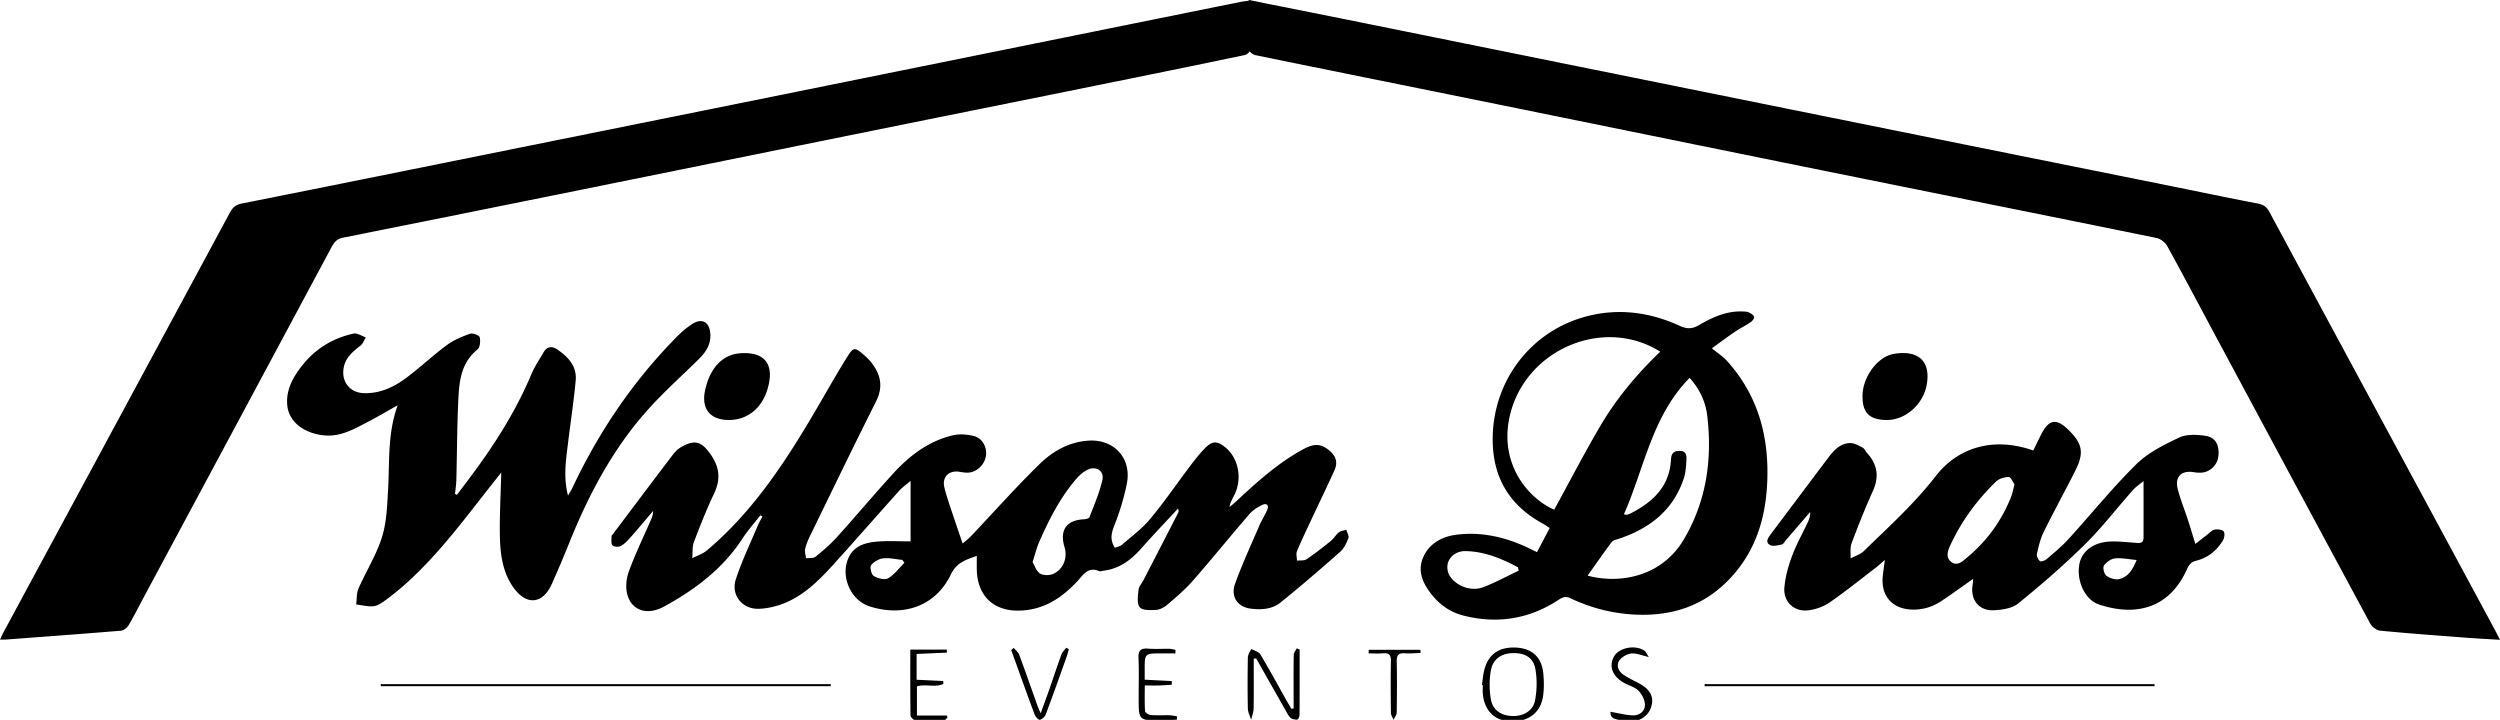 <svg xmlns="http://www.w3.org/2000/svg" width="1467.717" height="422.624" xml:space="preserve"><path fill-rule="evenodd" clip-rule="evenodd" d="M734.462.269c0 9.904.137 19.217-.161 28.516-.042 1.254-2.103 3.241-3.511 3.536-29.247 6.122-58.53 12.078-87.818 18.008-43.766 8.861-87.544 17.659-131.31 26.518-56.782 11.494-113.551 23.042-170.334 34.527a63695.269 63695.269 0 0 1-140.103 28.192c-3.32.663-4.991 2.564-6.5 5.38-36.841 68.79-73.758 137.539-110.657 206.296-2.832 5.276-5.482 10.661-8.55 15.796-.882 1.476-2.862 3.093-4.457 3.227-22.553 1.883-45.125 3.523-67.694 5.212-.818.062-1.646.008-3.367.008.905-1.881 1.514-3.285 2.238-4.627 44.247-82 88.516-163.988 132.712-246.015 1.62-3.007 3.458-4.655 7.032-5.365 52.593-10.452 105.146-21.101 157.708-31.706 49.951-10.078 99.904-20.149 149.853-30.244 50.615-10.23 101.226-20.483 151.838-30.728 42.299-8.563 84.597-17.134 126.898-25.68 1.785-.36 3.613-.503 6.183-.851z"/><path fill-rule="evenodd" clip-rule="evenodd" d="M733.065 0c19.011 3.792 37.088 7.362 55.148 11.008 44.102 8.904 88.196 17.848 132.296 26.769 65.403 13.23 130.805 26.471 196.214 39.677 51.906 10.479 103.823 20.905 155.732 31.369 17.739 3.576 35.448 7.308 53.224 10.696 3.357.641 5.176 2.144 6.725 5.021 29.499 54.791 59.083 109.536 88.642 164.295a174440.41 174440.41 0 0 1 43.606 80.835c.919 1.704 1.774 3.442 3.065 5.956-7.175-.44-13.433-.746-19.678-1.222-16.925-1.288-33.856-2.514-50.748-4.149-2.086-.202-4.741-2.313-5.793-4.261-30.994-57.387-61.824-114.861-92.665-172.33-8.813-16.42-17.475-32.921-26.498-49.223-1.173-2.117-3.905-4.233-6.25-4.712-64.892-13.255-129.837-26.243-194.751-39.391-68.331-13.84-136.635-27.82-204.958-41.698-43.108-8.756-86.236-17.416-129.327-26.259-1.488-.306-3.771-2.097-3.81-3.257-.31-9.456-.174-18.925-.174-29.124zM446.409 302.511c-3.55 4.575-7.437 8.93-10.586 13.765-11.523 17.688-27.826 29.911-45.925 39.808-9.948 5.441-19.002 2.342-21.581-6.926-1.157-4.162-.661-9.427.837-13.555 3.618-9.971 8.26-19.569 12.509-29.309.841-1.929 1.771-3.816 1.771-6.332-4.525 5.315-8.984 10.689-13.61 15.914-1.619 1.828-3.448 3.692-5.571 4.77-1.254.636-4.121.344-4.747-.569-.894-1.304-.424-3.56-.468-5.41-.006-.261.376-.529.576-.795 11.218-14.893 22.403-29.808 33.687-44.65 1.8-2.366 3.679-5.019 6.149-6.466 7.116-4.169 11.176-4.229 16.002 1.702 6.481 7.966 8.339 15.7 3.811 25.23-4.415 9.289-8.224 18.886-11.857 28.516-1.09 2.888-.699 6.336-.986 9.528 2.907-1.525 6.213-2.577 8.662-4.645 28.475-24.033 47.992-54.97 66.445-86.713 5.349-9.202 10.585-18.48 16.28-27.466 3.221-5.083 4.219-4.94 8.905-.93 1.64 1.403 3.259 2.889 4.604 4.566 5.635 7.028 7.423 14.311 3.049 23.023-13.133 26.16-25.866 52.522-38.7 78.832-1.231 2.525-2.377 5.174-2.982 7.895-.378 1.701.334 3.644.557 5.479 1.881-.269 4.277.103 5.551-.922 4.394-3.53 8.714-7.26 12.485-11.435 11.168-12.362 21.88-25.137 33.113-37.438 9.677-10.597 20.949-19.145 35.245-22.458 3.708-.859 7.967-.479 11.742.364 5.147 1.152 8.096 6.314 7.484 11.466-.636 5.369-5.434 10.008-10.666 10.144-1.643.043-3.31-.244-4.944-.515-6.073-1.005-10.273 3.031-8.842 9.068 1.297 5.469 3.245 10.789 4.999 16.145 1.749 5.337 3.613 10.636 5.75 16.901 1.638-1.439 3.462-2.809 5.009-4.439 13.393-14.122 26.333-28.704 40.253-42.281 7.747-7.555 17.312-12.967 28.744-13.676 14.813-.921 25.255 10.261 22.425 25.044-1.641 8.566-4.333 17.032-7.52 25.164-1.772 4.523-2.389 8.262.469 12.732 1.385-.588 3.128-.892 4.271-1.887 5.652-4.923 11.808-9.479 16.551-15.191 8.287-9.979 15.626-20.741 23.459-31.102 2.709-3.581 5.504-7.14 8.628-10.35 4.294-4.415 7.31-4.332 12.108-.314 7.635 6.39 9.86 18.282 5.138 27.761-1.088 2.185-2.37 4.272-2.888 7.119 1.156-.951 2.366-1.842 3.457-2.861 12.31-11.498 24.746-22.821 39.677-30.968 6.913-3.771 10.842-3.388 15.908 1.024 3.711 3.232 4.529 6.955 2.641 11.155-4.016 8.936-8.318 17.742-12.471 26.617-3.239 6.921-6.566 13.808-9.54 20.844-.68 1.608-.066 3.764-.048 5.667 1.876-.225 4.16.156 5.557-.782 4.935-3.318 9.642-6.993 14.273-10.733 1.791-1.446 2.974-3.648 4.77-5.086 1.137-.91 2.897-1.044 4.378-1.526.464 1.661 1.727 3.632 1.229 4.921-1.111 2.882-2.575 6.018-4.822 8.004-11.465 10.132-23.064 20.129-34.957 29.752-4.999 4.047-11.446 4.417-17.67 3.623-7.579-.968-11.814-7.029-9.101-14.565 4.209-11.688 9.463-23.003 14.381-34.431 1.312-3.049 3.181-5.856 4.491-8.904 1.174-2.732-.283-4.197-2.822-3.006-2.778 1.305-5.614 3.096-7.595 5.391-11.213 12.981-22.012 26.322-33.309 39.229-4.449 5.083-9.695 9.505-14.84 13.923-1.822 1.563-4.372 2.965-6.677 3.116-3.277.216-8.06.344-9.585-1.572-1.763-2.214-1.069-6.729-.703-10.166.212-1.992 1.896-3.82 2.885-5.738a19325.481 19325.481 0 0 0 20.339-39.463c.338-.658.424-1.444-.05-2.571-7.186 7.771-14.511 15.419-21.517 23.351-6.04 6.84-12.906 11.993-22.232 13.135-.825.101-1.799.585-2.443.301-6.615-2.93-9.385 2.077-12.956 5.915-9.371 10.071-20.327 17.136-34.697 17.222-14.713.088-23.864-8.872-24.279-23.81-.073-2.641-.01-5.285-.01-8.343-6.302 2.303-11.78 3.772-15.225 10.93-9 18.696-28.042 25.098-47.791 18.698-11.081-3.589-17.095-17.542-12.409-28.25 3.244-7.415 10.162-9.218 17.276-9.784 6.058-.481 12.184-.1 19.274-.1v-35.528c-2.193 1.891-4.752 3.662-6.777 5.915-12.902 14.357-25.583 28.914-38.547 43.216-8.19 9.034-16.862 17.727-28.342 22.509-4.786 1.993-10.173 3.281-15.339 3.471-9.774.36-16.609-8.042-13.591-17.309 3.48-10.681 8.411-20.891 12.771-31.28.802-1.912 1.887-3.706 2.841-5.554-.395-.255-.797-.508-1.198-.761zm159.809 27.492c1.316 2.173 2.25 5.433 4.38 6.729 1.968 1.197 5.611 1.154 7.826.145 5.932-2.706 8.42-9.436 6.561-15.602-3.023-10.026 1.049-15.897 11.264-16.396 1.175-.058 3.074-.489 3.359-1.236 2.76-7.229 5.914-14.412 7.589-21.915 1.186-5.313-3.731-8.367-8.729-5.932-2.456 1.195-4.716 3.169-6.522 5.26-9.554 11.052-16.074 23.947-21.886 37.212-1.511 3.451-2.375 7.188-3.842 11.735zm-75.265.424-1.173-1.7c-3.759-.376-7.587-1.347-11.254-.924-2.574.297-5.617 1.987-7.118 4.034-.879 1.199.166 5.455 1.577 6.313 2.323 1.414 6.404 2.506 8.379 1.367 3.711-2.137 6.448-5.964 9.589-9.09zm474.067-125.939c3.521 2.896 6.533 4.807 8.834 7.358 18.725 20.756 25.094 45.524 23.574 72.908-1.183 21.309-7.542 40.347-22.786 55.92-14.697 15.013-32.714 20.897-53.333 20.205-13.828-.465-26.951-3.77-39.389-9.681-2.772-1.317-4.5-.61-6.743.867-17.184 11.325-35.854 14.369-55.766 9.398-7.281-1.817-13.392-5.789-18.224-11.604-5.231-6.298-9.035-13.524-6.088-21.561 3.155-8.604 10.77-13.134 19.624-14.319 14.681-1.967 28.657 1.23 41.993 7.447 1.65.77 3.278 1.589 5.642 2.737 2.476-4.705 4.901-9.318 7.458-14.179-1.526-.988-2.563-1.764-3.688-2.37-19.829-10.686-29.826-27.159-29.788-49.805.058-34.309 22.561-63.863 55.839-72.264 18.559-4.686 36.725-2.171 53.979 5.762 4.334 1.992 7.414 1.826 11.35-.467 7.789-4.541 15.964-8.288 25.332-7.979 1.314.043 2.745.033 3.895.55 1.235.556 2.688 1.526 3.107 2.662.258.699-1.016 2.377-1.993 3.041-2.882 1.957-6.05 3.492-8.938 5.44-4.223 2.851-8.3 5.917-13.891 9.934zm-92.572 94.754c9.123-16.658 17.653-33.155 27.055-49.139 9.514-16.172 21.531-30.542 35.201-43.634-32.605-20.526-77.38-2.069-87.684 35.171-8.081 29.204 9.427 50.582 25.428 57.602zm19.615 38.715c20.195 5.296 43.943-.195 56.354-21.063 13.429-22.578 16.954-47.339 13.853-73.05-.981-8.143-4.604-15.691-10.326-21.994-22.218 22.577-26.538 52.974-38.582 80.11 1.268.164 1.597.296 1.875.225.641-.165 1.29-.363 1.878-.663 13.124-6.699 23.096-15.815 23.897-31.75.176-3.489 1.534-5.121 5.186-5.062 3.706.061 4.028 2.64 3.89 5.101-.213 3.768-.419 7.692-1.606 11.223-6.305 18.754-20.242 29.411-38.427 35.382-1.358.445-3.106.808-3.861 1.817-4.758 6.364-9.285 12.902-14.131 19.724zm-40.462-2.932-.394-1.923c-9.599-5.201-19.62-9.337-30.763-9.551-4.495-.087-8.661 2.193-10.274 6.572-.822 2.23-.461 5.712.796 7.741 3.895 6.288 12.658 9.534 19.626 6.932 7.213-2.695 14.023-6.468 21.009-9.771z"/><path fill-rule="evenodd" clip-rule="evenodd" d="M1158.427 339.827c-6.765 4.743-12.656 9.05-18.731 13.08-5.401 3.583-11.441 5.309-17.973 4.93-10.686-.619-17.093-7.747-16.461-18.406.186-3.114.753-6.208 1.321-10.713-2.334 2.001-3.791 3.376-5.374 4.587-8.98 6.872-17.794 13.993-27.095 20.405-3.549 2.445-8.139 4.073-12.434 4.597-8.383 1.021-14.82-5.001-14.086-13.387.541-6.169 2.225-12.392 4.385-18.226 2.53-6.834 6.142-13.267 9.258-19.886.876-1.858 1.655-3.762 1.449-6.2-4.646 5.398-9.289 10.799-13.941 16.191-.869 1.008-1.633 2.607-2.692 2.85-2.312.527-5.373 1.304-7.054.256-2.757-1.717-.903-4.31.664-6.394 11.013-14.628 21.979-29.291 33.005-43.909 3.44-4.561 7.105-9.202 13.337-9.489 2.433-.112 5.044 1.413 7.384 2.577 1.082.538 1.649 2.048 2.549 3.027 6.136 6.679 7.529 13.879 3.656 22.416-4.594 10.13-8.678 20.505-12.578 30.925-.982 2.626-.423 5.831-.572 8.77 2.631-1.417 5.758-2.324 7.812-4.331 14.509-14.182 29.591-27.712 42.136-43.926 13.828-17.873 35.219-22.922 57.311-15.089 1.604-3.249 3.2-6.629 4.918-9.943 4.303-8.3 8.677-8.979 15.44-2.46 8.608 8.3 9.66 13.708 4.234 24.439-6.079 12.022-12.571 23.836-18.518 35.921-1.941 3.944-2.955 8.404-3.92 12.733-.286 1.286.691 3.353 1.768 4.249.599.499 2.908-.307 3.903-1.158 4.382-3.754 8.891-7.442 12.764-11.692 13.348-14.644 25.825-30.145 39.908-44.026 6.891-6.793 16.252-11.453 25.164-15.664 4.381-2.069 10.403-1.747 15.466-1.014 5.943.861 8.294 5.582 7.536 12.072-.616 5.267-5.119 9.438-10.426 9.573a21.32 21.32 0 0 1-3.98-.289c-7.36-1.212-11.297 2.675-9.418 9.987 1.563 6.089 3.972 11.957 5.928 17.948 1.436 4.393 2.744 8.825 4.398 14.178 2.436-1.895 4.666-3.654 6.924-5.377 1.421-1.085 2.771-2.689 4.362-3.009 1.724-.346 4.479-.07 5.333 1.045.83 1.084.41 3.94-.483 5.387-3.618 5.863-8.808 10.13-15.54 11.77-3.078.75-4.291 2.329-5.463 4.938-6.097 13.575-16.145 22.66-31.306 23.785-6.727.498-13.968-.821-20.417-2.983-8.331-2.793-13.137-13.806-11.59-23.25 1.275-7.794 8.023-13.206 17.903-13.692 4.951-.243 9.953.362 14.922.728 2.468.182 4.909.566 4.921-2.997.036-10.932.014-21.862.014-33.269-1.985 1.676-4.45 3.297-6.342 5.427-9.394 10.571-18.04 21.881-28.083 31.78-12.414 12.24-25.649 23.71-39.188 34.702-3.59 2.915-9.559 3.759-14.499 3.958-8.632.349-13.628-6.279-12.249-14.827.153-.951.184-1.92.34-3.625zm24.246-55.46c-.948-1.303-2.155-4.321-3.346-4.315-2.528.015-5.688.938-7.464 2.655-11.088 10.724-20.163 23.014-26.688 37.038-1.509 3.241-3.212 7.307.332 10.108 3.561 2.815 6.702-.35 9.256-2.469 11.737-9.743 20.471-21.747 26.025-35.988.778-1.993 1.128-4.153 1.885-7.029zm71.718 44.406c-4.682-.424-8.793-1.365-12.758-.939-2.349.253-5.121 2.238-6.444 4.267-.804 1.231.132 4.914 1.469 5.913 1.958 1.463 5.204 2.493 7.496 1.961 5.382-1.252 7.985-5.735 10.237-11.202zM268.259 290.52c2.748-3.65 5.508-7.291 8.24-10.953 13.971-18.729 26.452-38.323 35.509-59.984 1.847-4.417 4.669-8.427 7.042-12.625 1.991-3.522 4.901-3.942 7.998-1.858 6.477 4.359 11.722 9.891 10.93 18.323-1.164 12.386-3.037 24.707-4.548 37.063-1.188 9.708-2.755 19.428.027 30.482 1.2-2.091 1.936-3.187 2.491-4.367 15.451-32.812 35.461-62.491 60.915-88.396 2.903-2.954 6.086-5.764 9.554-7.999 5.719-3.686 10.091-1.124 10.596 5.582.473 6.269-2.536 10.86-6.673 14.952-9.47 9.365-19.433 18.272-28.425 28.072-21.441 23.369-36.084 50.92-47.823 80.157a671.961 671.961 0 0 1-10.123 23.865c-5.283 11.822-14.775 12.821-22.407 2.263-6.305-8.722-7.799-19.087-8.054-29.392-.314-12.729.465-25.485.774-38.307-.834 1.056-1.896 2.415-2.971 3.764-16.8 21.1-32.562 43.099-52.759 61.263-3.709 3.336-7.605 6.489-11.609 9.463-2.248 1.67-4.787 3.623-7.391 3.967-3.375.447-6.945-.582-10.43-.976.394-3.108.098-6.519 1.304-9.271 4.45-10.151 10.516-19.733 13.812-30.209 2.789-8.863 3.056-18.64 3.607-28.062.945-16.18-.447-32.559 5.625-49.402-6.618 3.702-11.985 6.885-17.515 9.755-8.232 4.271-16.214 9.02-26.273 7.855-11.184-1.294-19.896-7.726-20.992-17.245-.763-6.627 1.381-12.883 4.946-18.444 7.672-11.965 18.24-20.135 32.194-23.591 1.119-.277 2.39-.679 3.422-.4 1.901.514 3.676 1.492 5.504 2.276-.998 1.587-1.667 3.586-3.053 4.686-4.49 3.565-8.891 7.049-9.953 13.176-1.421 8.196 3.666 14.595 11.99 14.825 9.451.262 17.588-3.616 24.858-9.053 8.125-6.077 15.54-13.106 23.693-19.141 4.015-2.972 8.875-4.986 13.619-6.689 1.564-.561 5.384.847 5.682 1.999.572 2.217.256 5.994-1.242 7.201-9.877 7.96-10.8 19.129-11.309 30.283-.705 15.464-.734 30.957-1.128 46.436-.069 2.713-.51 5.416-.779 8.124.376.176.75.354 1.125.532zm159.52-43.954c-10.899-.052-16.113-6.56-13.859-17.297 2.658-12.663 9.886-21.103 20.669-21.864 13.448-.95 19.331 5.458 16.84 17.729-2.729 13.445-11.746 21.488-23.65 21.432zm680.03.001c-10.521-.012-14.766-4.482-14.313-15.076.456-10.646 8.945-22.039 18.133-23.69 12.212-2.196 22.087 2.172 19.606 17.622-1.842 11.477-12.121 21.157-23.426 21.144zM487.772 402.871H223.566l-.002-1.24h264.139c.024.412.046.827.069 1.24zm777.179-.002h-264.206l-.003-1.236h264.138l.071 1.236zm-528.898-16.13c0 9.742.093 19.485-.069 29.225-.037 2.228-.952 4.439-1.462 6.66-.672-2.229-1.877-4.445-1.924-6.688-.211-9.989-.187-19.986.002-29.977.031-1.674 1.288-3.323 1.978-4.985 1.833 1.05 4.424 1.646 5.373 3.226 5.304 8.834 10.208 17.908 15.26 26.895.953 1.694 1.96 3.357 2.942 5.034.437-.057.873-.113 1.309-.171v-7.075c.001-8.161-.077-16.324.085-24.482.024-1.267 1.143-2.512 1.755-3.767l1.7.661c0 12.798.03 25.597-.059 38.394-.007.973-.799 2.724-1.314 2.758-1.331.087-3.095-.189-3.981-1.048-1.389-1.346-2.26-3.255-3.245-4.987-5.665-9.955-11.298-19.929-16.943-29.896-.471.072-.939.149-1.407.223zm133.989 15.389c.475-3.103.638-6.292 1.48-9.291 2.842-10.116 10.195-13.05 18.425-12.654 9.906.476 15.327 6.01 16.156 15.606.355 4.115.412 8.346-.117 12.431-1.31 10.123-8.548 15.661-19.317 15.264-9.298-.343-15.303-6.386-16.132-16.314-.139-1.652-.02-3.325-.02-4.99a85.976 85.976 0 0 1-.475-.052zm18.641-18.692c-6.986-.012-12.169 3.295-13.41 10.183-.976 5.413-.945 11.259-.05 16.696 1.077 6.542 5.882 9.766 12.487 10.051 6.314.272 12.205-2.821 13.431-8.913 1.204-5.985 1.324-12.522.291-18.538-1.156-6.733-5.904-9.468-12.749-9.479zm-198.632.167h-8.213c-9.825 0-9.824.001-9.8 9.744.004 1.651.001 3.304.001 5.695 5.484.277 10.689.542 15.893.806l.032 2.142c-2.375.149-4.748.363-7.125.431-2.648.075-5.3.018-8.752.018 0 5.224-.17 10.156.158 15.055.059.868 2.14 2.179 3.373 2.283 3.639.31 7.321.057 10.984.149 1.466.037 2.925.402 4.388.618l-.069 1.982c-3.102.137-6.203.382-9.304.393-13.127.045-13.127.02-13.127-13.106 0-7.829.255-15.67-.097-23.483-.205-4.554 1.451-5.856 5.744-5.514 4.138.33 8.323.028 12.486.103 1.164.021 2.321.391 3.481.601l-.053 2.083zm-151.917.327v15.145l15.594.733.132 1.712c-4.763 2.255-10.269-.073-15.538 1.416v17.138h17.712c.052.435.104.87.154 1.305-.548.457-1.087 1.299-1.644 1.311-5.827.126-11.66.244-17.478.019-.913-.035-2.51-1.791-2.523-2.768-.172-12.79-.114-25.583-.114-38.576h21.377l.14 1.785-17.812.78zm56.996-3.58c1.105 1.338 2.67 2.506 3.242 4.042 3.644 9.799 7.063 19.682 10.575 29.528.438 1.229.99 2.417 2.008 4.88 2.053-5.675 3.758-10.255 5.368-14.867 2.295-6.577 4.439-13.208 6.839-19.745.535-1.455 1.87-2.618 2.835-3.916l1.516.891c-.438 1.495-.801 3.015-1.323 4.478-4.02 11.257-7.999 22.528-12.2 33.718-.521 1.389-2.123 2.859-3.511 3.237-.713.194-2.56-1.754-3.042-3.05-4.692-12.595-9.203-25.258-13.764-37.9.485-.433.971-.864 1.457-1.296zm350.387 37.535c4.68.803 8.805 1.921 12.972 2.105 3.88.172 7.202-2.291 7.237-6.11.025-2.813-1.707-6.209-3.729-8.313-2.065-2.15-5.468-2.992-8.238-4.493-7.047-3.819-9.436-9.867-6.22-15.612 2.897-5.179 12.223-7.106 17.778-3.517 1.006.651 1.507 2.083 2.682 3.798-4.148-.922-7.339-2.394-10.333-2.064-2.538.279-5.695 2.097-7.051 4.214-1.84 2.871-.459 6.227 2.499 8.222 2.459 1.657 5.129 3.026 7.794 4.348 7.994 3.964 10.594 8.675 8.259 15.201-2.205 6.162-9.468 9.475-17.033 7.332-2.754-.78-7.028-.579-6.617-5.111zm-141.945-36.409h30.302l.116 1.871c-3.054.086-6.125.41-9.159.197-3.73-.262-4.915 1.125-4.833 4.851.222 9.983.15 19.978-.012 29.963-.023 1.43-1.197 2.843-1.839 4.263-.541-1.358-1.532-2.712-1.55-4.076-.134-10.153-.203-20.313-.004-30.464.068-3.511-1.086-4.8-4.557-4.521-2.827.228-5.686.047-8.53.047l.066-2.131z"/></svg>